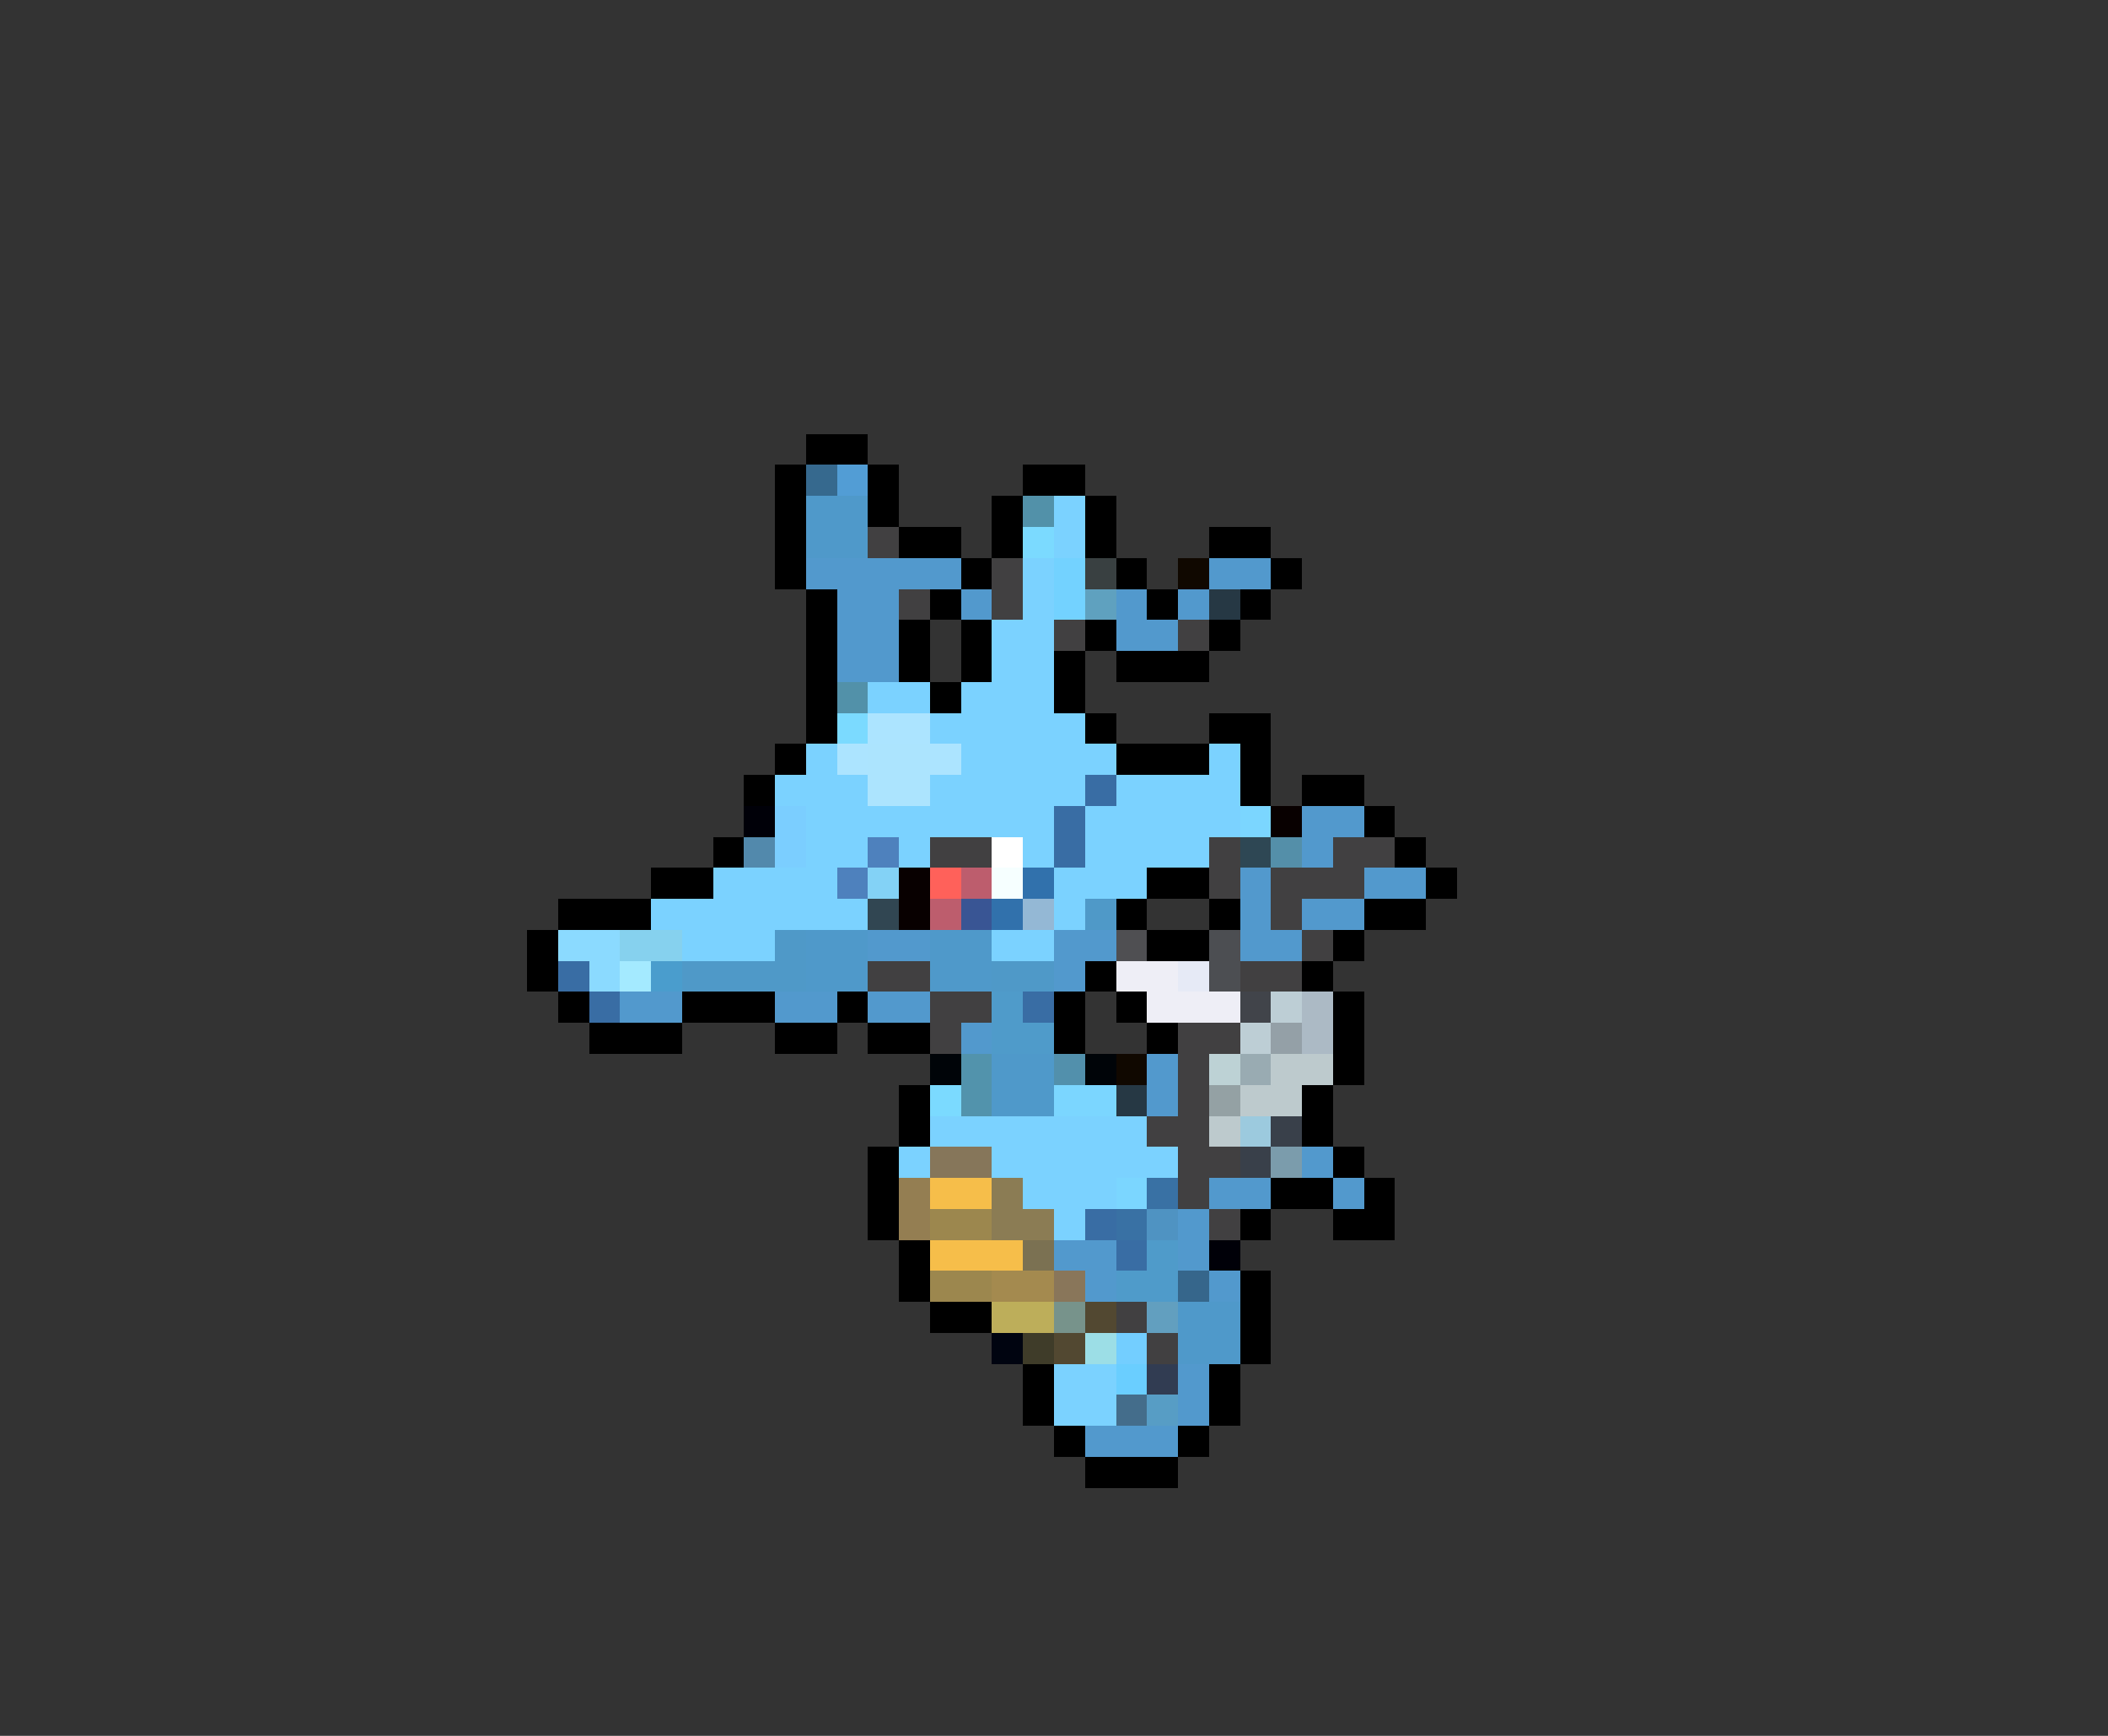 <svg xmlns="http://www.w3.org/2000/svg" viewBox="0 -0.5 68 56" shape-rendering="crispEdges">
<rect x="0" y="-0.5" width="68" height="56" fill="#333333" stroke="none"/>
<path stroke="#000000" d="M26 14h2M25 15h1M28 15h1M33 15h2M25 16h1M28 16h1M32 16h1M35 16h1M25 17h1M29 17h2M32 17h1M35 17h1M39 17h2M25 18h1M31 18h1M36 18h1M41 18h1M26 19h1M30 19h1M37 19h1M40 19h1M26 20h1M29 20h1M31 20h1M35 20h1M39 20h1M26 21h1M29 21h1M31 21h1M34 21h1M36 21h3M26 22h1M30 22h1M34 22h1M26 23h1M35 23h1M39 23h2M25 24h1M36 24h3M40 24h1M24 25h1M40 25h1M42 25h2M44 26h1M23 27h1M45 27h1M21 28h2M37 28h2M46 28h1M18 29h3M36 29h1M39 29h1M44 29h2M17 30h1M37 30h2M43 30h1M17 31h1M35 31h1M42 31h1M18 32h1M22 32h3M27 32h1M34 32h1M36 32h1M43 32h1M19 33h3M25 33h2M28 33h2M34 33h1M37 33h1M43 33h1M43 34h1M29 35h1M42 35h1M29 36h1M42 36h1M28 37h1M43 37h1M28 38h1M41 38h2M44 38h1M28 39h1M40 39h1M43 39h2M29 40h1M29 41h1M40 41h1M30 42h2M40 42h1M40 43h1M33 44h1M39 44h1M33 45h1M39 45h1M34 46h1M38 46h1M35 47h3" />
<path stroke="#36698e" d="M26 15h1" />
<path stroke="#529dd5" d="M27 15h1" />
<path stroke="#4f99ca" d="M26 16h2M26 17h2M26 30h2M30 30h2M26 31h2M30 31h2M32 34h2M32 35h2M38 42h2M38 43h2" />
<path stroke="#5291a9" d="M33 16h1M27 22h1" />
<path stroke="#7bd2ff" d="M34 16h1M34 17h1M33 18h1M33 19h1M32 20h2M32 21h2M28 22h2M31 22h3M30 23h5M26 24h1M31 24h5M39 24h1M25 25h3M30 25h5M36 25h4M26 26h8M35 26h5M26 27h2M29 27h1M33 27h1M35 27h4M23 28h4M34 28h3M21 29h7M34 29h1M22 30h3M32 30h2M30 36h7M29 37h1M32 37h6M33 38h3M34 39h1M34 44h2M34 45h2" />
<path stroke="#414041" d="M28 17h1M32 18h1M29 19h1M32 19h1M34 20h1M38 20h1M30 27h2M39 27h1M43 27h2M39 28h1M41 28h3M41 29h1M42 30h1M28 31h2M40 31h2M30 32h2M30 33h1M38 33h2M38 34h1M38 35h1M37 36h2M38 37h2M38 38h1M39 39h1M36 42h1M37 43h1" />
<path stroke="#7bdaff" d="M33 17h1M27 23h1M30 35h1" />
<path stroke="#5299cd" d="M26 18h5M39 18h2M27 19h2M31 19h1M36 19h1M38 19h1M27 20h2M36 20h2M27 21h2M42 26h2M42 27h1M40 28h1M44 28h2M40 29h1M42 29h2M28 30h2M34 30h2M40 30h2M34 31h1M20 32h2M25 32h2M28 32h2M31 33h1M37 34h1M37 35h1M42 37h1M39 38h2M43 38h1M38 39h1M34 40h2M38 40h1M35 41h1M39 41h1M38 44h1M38 45h1M35 46h3" />
<path stroke="#73d2ff" d="M34 18h1M34 19h1" />
<path stroke="#394041" d="M35 18h1" />
<path stroke="#100800" d="M38 18h1M36 34h1" />
<path stroke="#5fa1bf" d="M35 19h1" />
<path stroke="#263844" d="M39 19h1M36 35h1" />
<path stroke="#ace4ff" d="M28 23h2M27 24h1M30 24h1" />
<path stroke="#ace4fe" d="M28 24h2M28 25h2" />
<path stroke="#396da4" d="M35 25h1M34 26h1M34 27h1M18 31h1M19 32h1M33 32h1M35 39h1M36 40h1" />
<path stroke="#000008" d="M24 26h1M39 40h1" />
<path stroke="#7bceff" d="M25 26h1M25 27h1" />
<path stroke="#7bd6ff" d="M40 26h1M34 35h2M36 38h1" />
<path stroke="#080000" d="M41 26h1M29 28h1M29 29h1" />
<path stroke="#5289ac" d="M24 27h1" />
<path stroke="#4e81bd" d="M28 27h1M27 28h1" />
<path stroke="#ffffff" d="M32 27h1" />
<path stroke="#2e4754" d="M40 27h1" />
<path stroke="#548fa9" d="M41 27h1" />
<path stroke="#83d2f6" d="M28 28h1" />
<path stroke="#ff615a" d="M30 28h1" />
<path stroke="#bd5d6d" d="M31 28h1M30 29h1" />
<path stroke="#f6ffff" d="M32 28h1" />
<path stroke="#3171ac" d="M33 28h1M32 29h1" />
<path stroke="#314652" d="M28 29h1" />
<path stroke="#395594" d="M31 29h1" />
<path stroke="#94b8d5" d="M33 29h1" />
<path stroke="#4f99c8" d="M35 29h1M25 30h1M22 31h4M32 31h2" />
<path stroke="#8bdaff" d="M18 30h2M19 31h1" />
<path stroke="#86d1ee" d="M20 30h2" />
<path stroke="#4f4f52" d="M36 30h1" />
<path stroke="#4c4e52" d="M39 30h1M39 31h1" />
<path stroke="#a4eaff" d="M20 31h1" />
<path stroke="#4a9dcd" d="M21 31h1" />
<path stroke="#eeeef6" d="M36 31h2M37 32h3" />
<path stroke="#e6eaf6" d="M38 31h1" />
<path stroke="#4f9bca" d="M32 32h1M32 33h2M37 40h1M36 41h2" />
<path stroke="#41444a" d="M40 32h1" />
<path stroke="#bdced5" d="M41 32h1M40 33h1" />
<path stroke="#acbac5" d="M42 32h1M42 33h1" />
<path stroke="#94a0a7" d="M41 33h1" />
<path stroke="#000408" d="M30 34h1M35 34h1" />
<path stroke="#5293ac" d="M31 34h1M31 35h1" />
<path stroke="#5290ac" d="M34 34h1" />
<path stroke="#bdd2d5" d="M39 34h1" />
<path stroke="#99abb2" d="M40 34h1" />
<path stroke="#bdcacd" d="M41 34h2M40 35h2M39 36h1" />
<path stroke="#94a1a4" d="M39 35h1" />
<path stroke="#9ccade" d="M40 36h1" />
<path stroke="#39404a" d="M41 36h1M40 37h1" />
<path stroke="#86765a" d="M30 37h2" />
<path stroke="#7b9cac" d="M41 37h1" />
<path stroke="#947e52" d="M29 38h1M29 39h1" />
<path stroke="#f6be4a" d="M30 38h2M30 40h3" />
<path stroke="#8b7c54" d="M32 38h1M32 39h2" />
<path stroke="#3971a4" d="M37 38h1M36 39h1" />
<path stroke="#9c874e" d="M30 39h2M30 41h2" />
<path stroke="#4f93c2" d="M37 39h1" />
<path stroke="#7b7152" d="M33 40h1" />
<path stroke="#a48a4f" d="M32 41h2" />
<path stroke="#89765a" d="M34 41h1" />
<path stroke="#36668b" d="M38 41h1" />
<path stroke="#bdae5a" d="M32 42h2" />
<path stroke="#77938b" d="M34 42h1" />
<path stroke="#524831" d="M35 42h1M34 43h1" />
<path stroke="#629fbf" d="M37 42h1" />
<path stroke="#000410" d="M32 43h1" />
<path stroke="#3f3c29" d="M33 43h1" />
<path stroke="#9cdee6" d="M35 43h1" />
<path stroke="#73ceff" d="M36 43h1" />
<path stroke="#6aceff" d="M36 44h1" />
<path stroke="#313c52" d="M37 44h1" />
<path stroke="#446d8b" d="M36 45h1" />
<path stroke="#579dc5" d="M37 45h1" />
</svg>